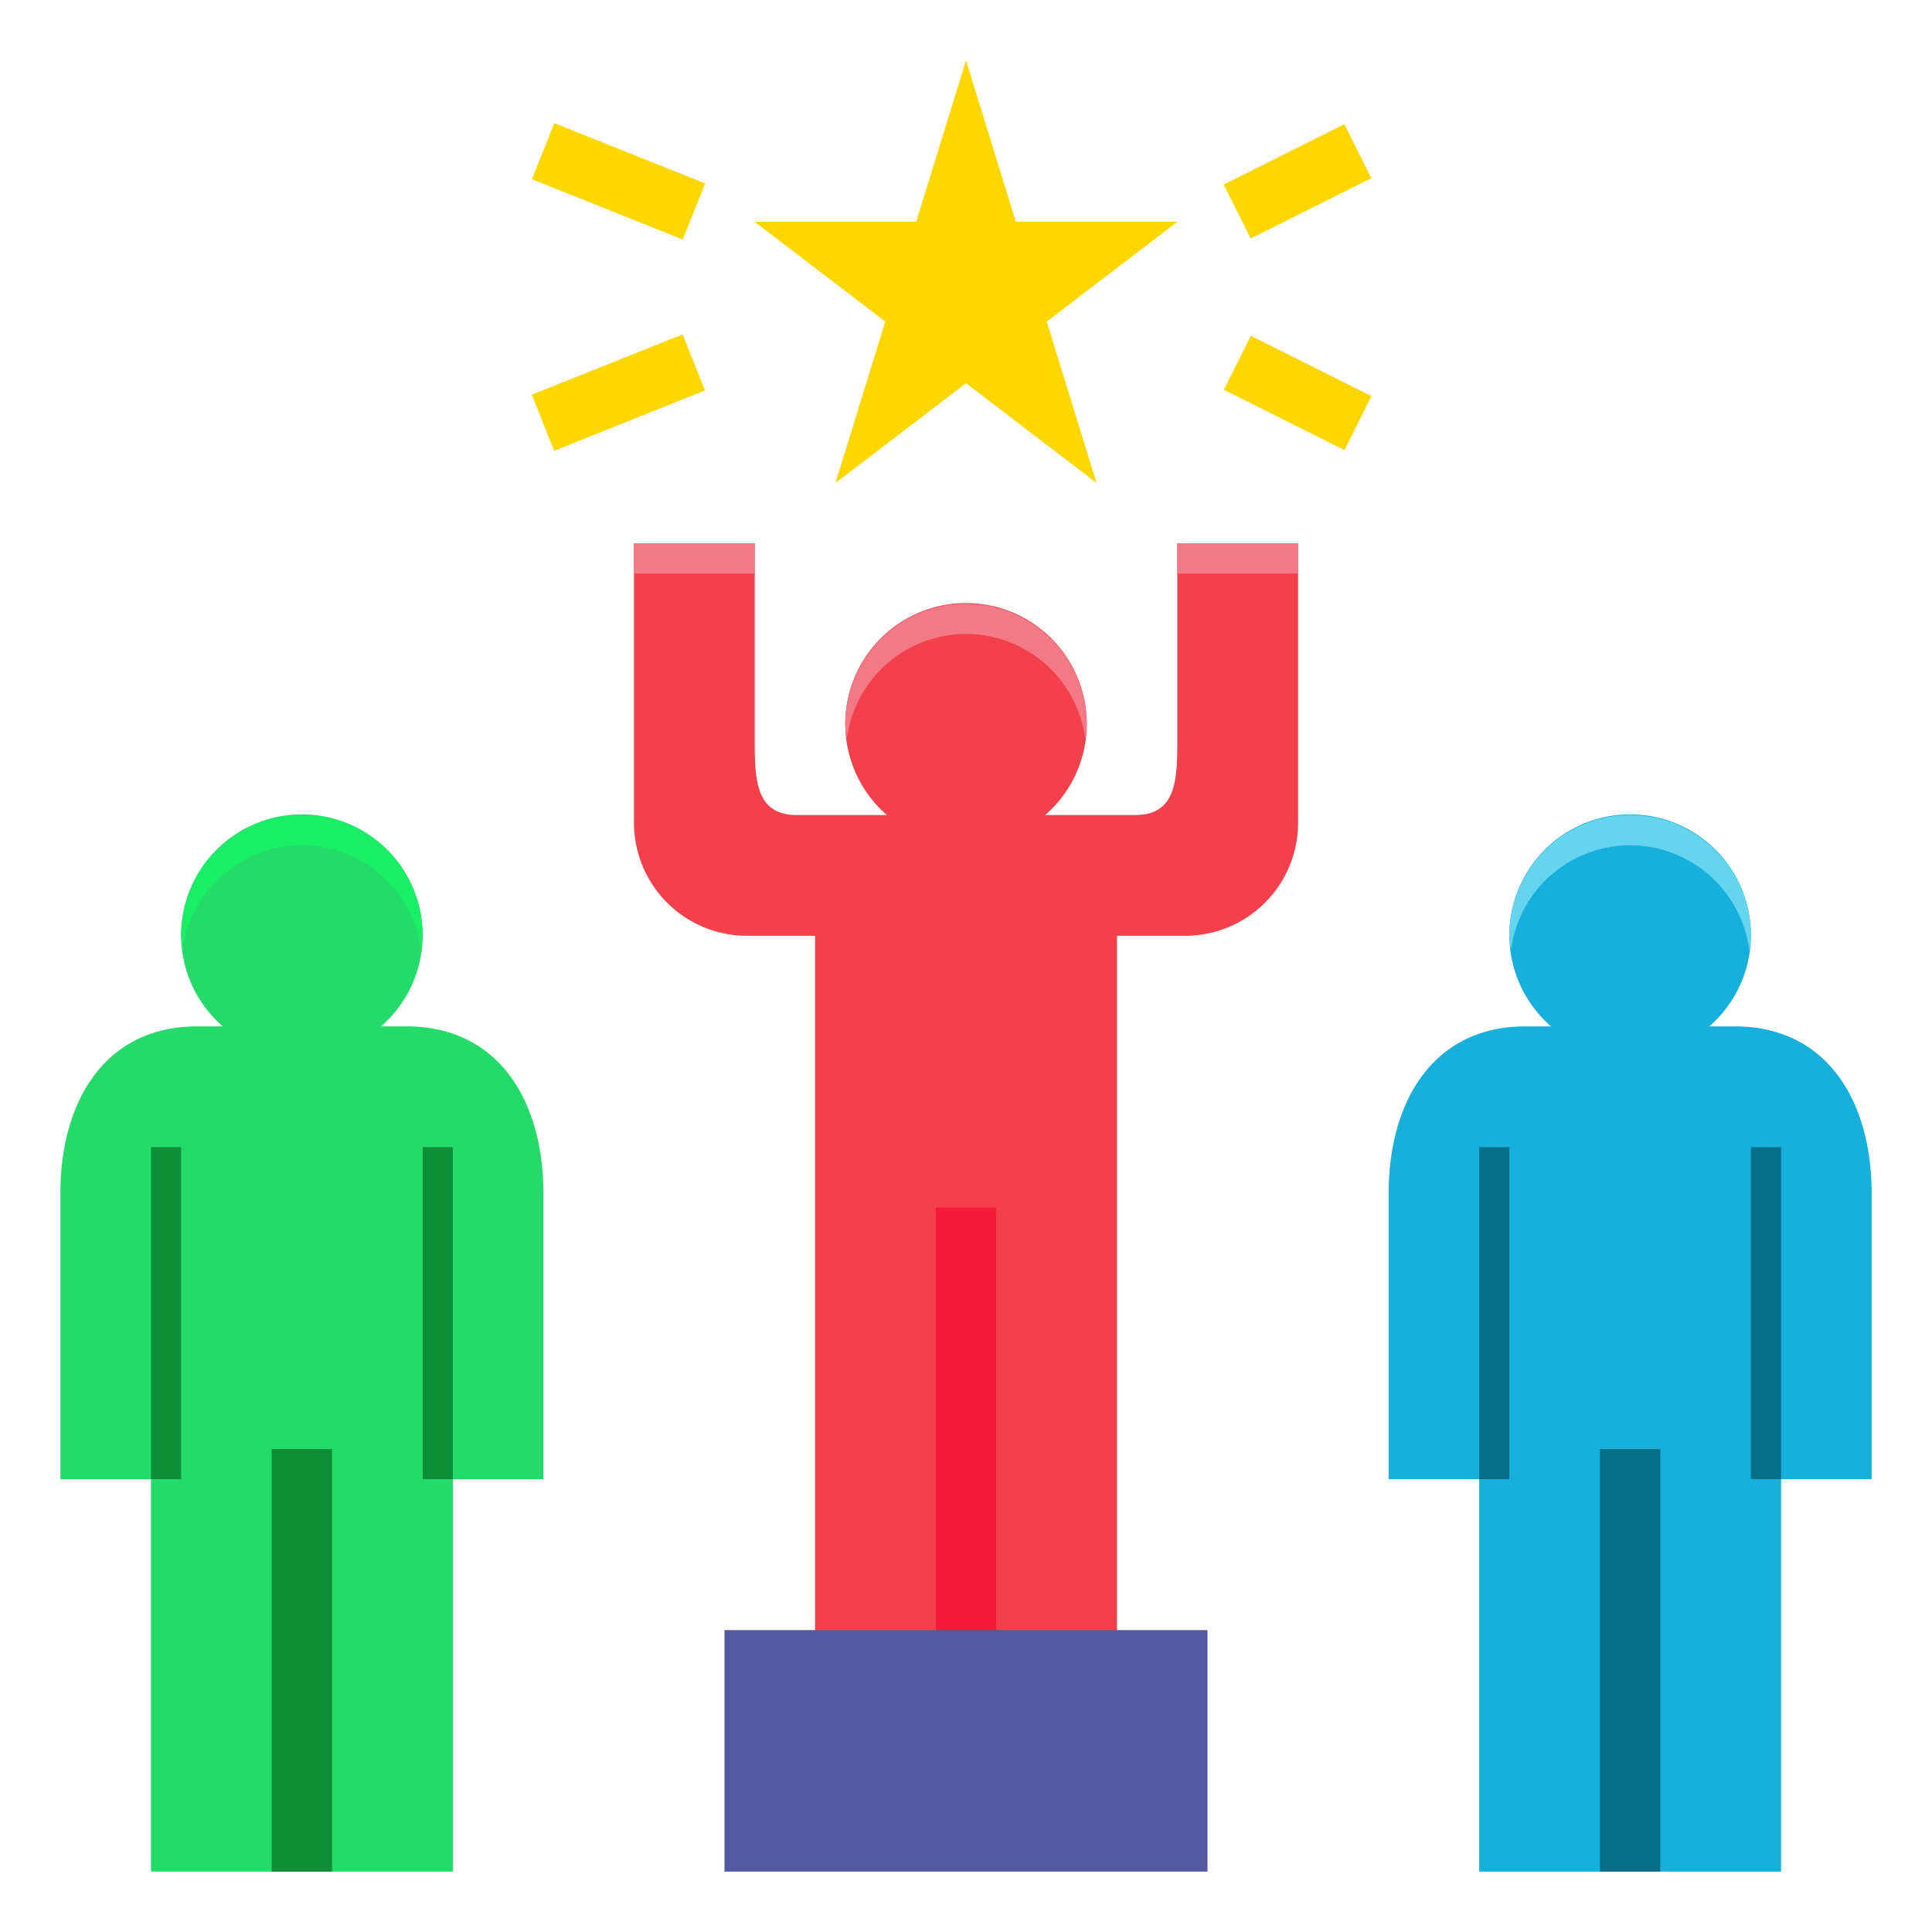 <?xml version="1.0"?>
<svg xmlns="http://www.w3.org/2000/svg" viewBox="0 0 64 64" width="512" height="512"><path d="m57.466 34h-.845a4 4 0 1 0 -5.241 0h-.845c-3.056 0-4.534 2.478-4.534 5.534v9.466h3v13h10v-13h3v-9.466c0-3.056-1.478-5.534-4.534-5.534z" fill="#17afdc"/><path d="m13.466 34h-.845a4 4 0 1 0 -5.241 0h-.845c-3.056 0-4.534 2.478-4.534 5.534v9.466h3v13h10v-13h3v-9.466c0-3.056-1.478-5.534-4.534-5.534z" fill="#24db6a"/><path d="m39 18v6.595c0 1.328-.077 2.405-1.405 2.405h-2.974a4 4 0 1 0 -5.241 0h-2.974c-1.328 0-1.405-1.077-1.405-2.405v-6.595h-4v9.254a3.746 3.746 0 0 0 3.746 3.746h2.254v24h10v-24h2.254a3.746 3.746 0 0 0 3.746-3.746v-9.254z" fill="#f4404a"/><path d="m32 21a3.987 3.987 0 0 1 3.947 3.474 3.825 3.825 0 0 0 .053-.474 4 4 0 0 0 -8 0 3.825 3.825 0 0 0 .053.474 3.987 3.987 0 0 1 3.947-3.474z" fill="#f27985"/><path d="m21 18h4v1h-4z" fill="#f27985"/><path d="m39 18h4v1h-4z" fill="#f27985"/><path d="m10 28a3.987 3.987 0 0 1 3.947 3.474 3.825 3.825 0 0 0 .053-.474 4 4 0 0 0 -8 0 3.825 3.825 0 0 0 .053.474 3.987 3.987 0 0 1 3.947-3.474z" fill="#18ef65"/><path d="m54 28a3.987 3.987 0 0 1 3.947 3.474 3.825 3.825 0 0 0 .053-.474 4 4 0 0 0 -8 0 3.825 3.825 0 0 0 .053.474 3.987 3.987 0 0 1 3.947-3.474z" fill="#65d5ef"/><path d="m14 38h1v11h-1z" fill="#0e8e35"/><path d="m5 38h1v11h-1z" fill="#0e8e35"/><path d="m31 40h2v15h-2z" fill="#f41938"/><path d="m58 38h1v11h-1z" fill="#046f87"/><path d="m49 38h1v11h-1z" fill="#046f87"/><path d="m24 54h16v8h-16z" fill="#5358a1"/><g fill="#ffd700"><path d="m32 2 1.652 5.348h5.348l-4.326 3.304 1.652 5.348-4.326-3.305-4.326 3.305 1.652-5.348-4.326-3.304h5.348z"/><path d="m40.764 5h4.472v2h-4.472z" transform="matrix(.894 -.447 .447 .894 1.856 19.864)"/><path d="m19.5 3.307h2.001v5.385h-2.001z" transform="matrix(.371 -.928 .928 .371 7.316 22.805)"/><path d="m42 10.764h2v4.472h-2z" transform="matrix(.447 -.894 .894 .447 12.142 45.647)"/><path d="m17.807 12h5.385v2.001h-5.385z" transform="matrix(.928 -.371 .371 .928 -3.362 8.545)"/></g><path d="m9 48h2v14h-2z" fill="#0e8e35"/><path d="m53 48h2v14h-2z" fill="#046f87"/></svg>
